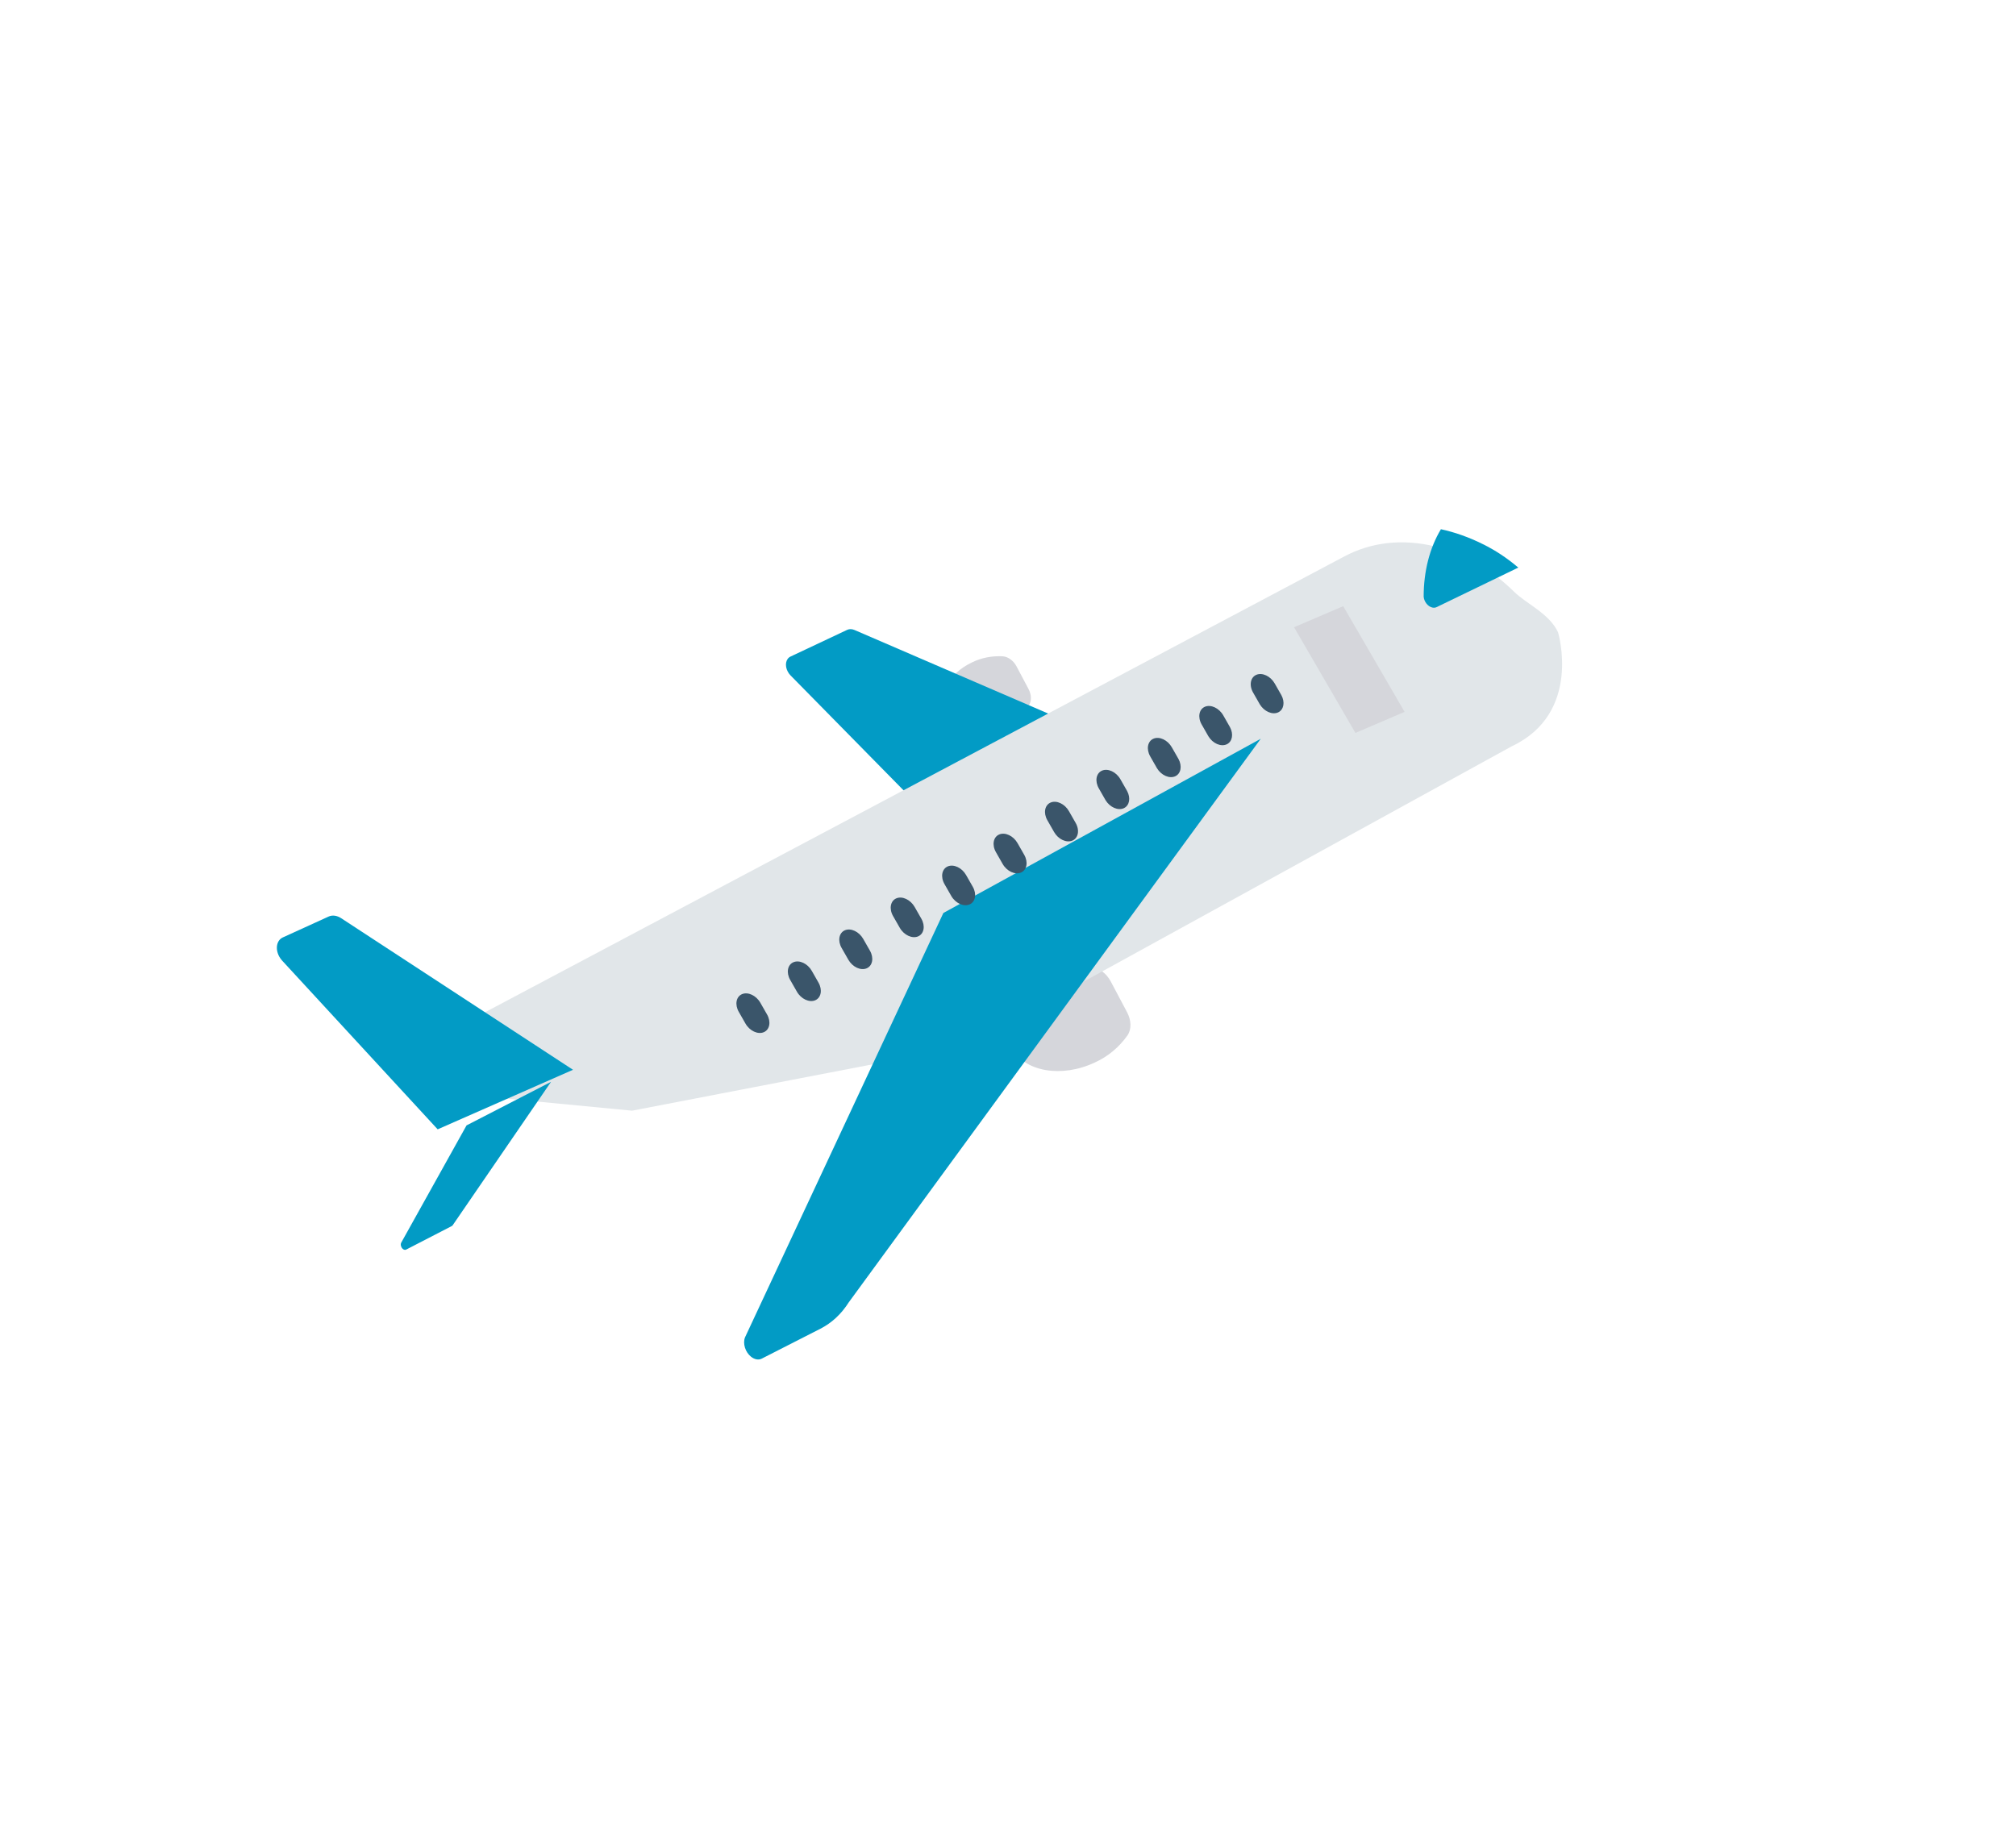 <svg width="175" height="159" viewBox="0 0 175 159" fill="none" xmlns="http://www.w3.org/2000/svg">
<path d="M94.766 83.987C93.436 83.919 92.177 84.169 91.066 84.72C88.166 86.096 86.707 88.895 87.808 90.972C88.909 93.049 92.152 93.616 95.052 92.24C96.182 91.727 97.147 90.922 97.886 89.874C98.226 89.362 98.209 88.588 97.843 87.898L96.413 85.2C96.049 84.51 95.402 84.034 94.766 83.987Z" fill="#D5D6DB"/>
<path d="M87.05 56.981C86.086 56.932 85.173 57.114 84.368 57.513C82.265 58.511 81.207 60.541 82.004 62.046C82.801 63.55 85.154 63.962 87.256 62.964C88.076 62.592 88.775 62.007 89.311 61.247C89.557 60.876 89.545 60.315 89.279 59.815L88.244 57.862C87.98 57.361 87.512 57.016 87.05 56.981Z" fill="#D5D6DB"/>
<path d="M74.177 54.698C73.953 54.601 73.726 54.597 73.54 54.685L68.619 57.005C68.207 57.198 68.101 57.782 68.382 58.31C68.446 58.431 68.528 58.543 68.622 58.639L83.101 73.365L99.509 65.629L74.177 54.698Z" fill="#029BC5"/>
<path d="M131.228 64.794L83.847 90.844L54.868 96.431L39.673 94.971L37.566 90.293L116.682 48.317C119.039 47.057 121.771 46.758 124.602 47.45C125.842 47.763 127.088 48.278 128.308 48.983C129.389 49.597 130.436 50.398 131.417 51.361C132.512 52.447 134.476 53.25 135.245 54.892C135.247 54.89 137.365 61.905 131.228 64.794V64.794Z" fill="#E1E6E9"/>
<path d="M81.89 79.266L64.669 116.117C64.461 116.646 64.696 117.396 65.195 117.793C65.5 118.036 65.85 118.099 66.123 117.959L71.221 115.359C72.201 114.858 73.035 114.083 73.669 113.082L109.441 64.14L81.89 79.266Z" fill="#029BC5"/>
<path d="M29.613 79.718C29.252 79.482 28.85 79.428 28.533 79.573L24.552 81.388C24.01 81.635 23.871 82.38 24.241 83.053C24.312 83.181 24.398 83.301 24.497 83.408L37.992 98.05L49.739 92.88L29.613 79.718Z" fill="#029BC5"/>
<path d="M40.499 97.708L34.831 107.884C34.747 108.029 34.795 108.264 34.937 108.408C35.039 108.512 35.168 108.543 35.264 108.488L39.219 106.446C39.25 106.43 39.277 106.406 39.298 106.375L47.832 93.928L40.499 97.708Z" fill="#029BC5"/>
<path d="M128.732 47.249C127.529 46.649 126.303 46.212 125.08 45.948C124.101 47.578 123.585 49.594 123.582 51.795C123.614 52.248 123.96 52.676 124.355 52.753C124.478 52.776 124.596 52.763 124.698 52.715L131.796 49.279C130.829 48.455 129.797 47.772 128.732 47.249Z" fill="#029BC5"/>
<path d="M112.332 54.458L116.598 52.628L121.926 61.805L117.659 63.634L112.332 54.458Z" fill="#D5D6DB"/>
<path d="M109.06 58.587C108.543 58.806 108.415 59.496 108.775 60.128L109.359 61.151C109.736 61.775 110.452 62.086 110.958 61.846C111.439 61.617 111.559 60.968 111.233 60.359L110.649 59.336C110.289 58.704 109.578 58.369 109.06 58.587V58.587Z" fill="#3A556A"/>
<path d="M104.596 61.36C104.078 61.579 103.95 62.268 104.311 62.9L104.895 63.924C105.272 64.548 105.988 64.859 106.493 64.619C106.974 64.39 107.095 63.74 106.769 63.132L106.185 62.108C105.825 61.477 105.113 61.142 104.596 61.36V61.36Z" fill="#3A556A"/>
<path d="M100.13 64.133C99.613 64.352 99.486 65.041 99.846 65.672L100.43 66.696C100.807 67.32 101.523 67.631 102.029 67.391C102.51 67.162 102.63 66.513 102.304 65.904L101.72 64.881C101.36 64.249 100.648 63.914 100.13 64.133V64.133Z" fill="#3A556A"/>
<path d="M95.666 66.905C95.149 67.125 95.022 67.814 95.382 68.445L95.966 69.469C96.343 70.093 97.059 70.404 97.564 70.164C98.046 69.935 98.166 69.285 97.84 68.677L97.256 67.653C96.895 67.021 96.183 66.687 95.666 66.905V66.905Z" fill="#3A556A"/>
<path d="M91.201 69.677C90.684 69.897 90.557 70.585 90.917 71.215L91.501 72.237C91.86 72.868 92.571 73.202 93.088 72.983C93.605 72.765 93.733 72.077 93.373 71.447L92.789 70.425C92.43 69.794 91.72 69.459 91.202 69.677C91.202 69.677 91.201 69.677 91.201 69.677Z" fill="#3A556A"/>
<path d="M86.737 72.45C86.22 72.669 86.093 73.357 86.453 73.987L87.036 75.01C87.396 75.64 88.107 75.974 88.624 75.756C89.141 75.538 89.268 74.85 88.909 74.219L88.325 73.197C87.966 72.567 87.255 72.232 86.738 72.449C86.737 72.45 86.737 72.45 86.737 72.45Z" fill="#3A556A"/>
<path d="M82.272 75.222C81.755 75.442 81.628 76.13 81.988 76.76L82.572 77.783C82.932 78.413 83.643 78.746 84.159 78.526C84.675 78.308 84.802 77.621 84.444 76.992L83.86 75.97C83.501 75.339 82.79 75.005 82.272 75.222Z" fill="#3A556A"/>
<path d="M77.807 77.995C77.29 78.214 77.163 78.902 77.523 79.533L78.107 80.555C78.467 81.185 79.178 81.518 79.695 81.299C80.21 81.08 80.338 80.394 79.979 79.765L79.396 78.742C79.036 78.112 78.325 77.777 77.807 77.995Z" fill="#3A556A"/>
<path d="M73.343 80.767C72.826 80.987 72.699 81.675 73.059 82.305L73.643 83.328C74.003 83.957 74.714 84.29 75.231 84.071C75.746 83.853 75.873 83.166 75.515 82.537L74.931 81.515C74.571 80.884 73.861 80.55 73.343 80.767Z" fill="#3A556A"/>
<path d="M68.877 83.541C68.36 83.759 68.233 84.447 68.593 85.077L68.593 85.078L69.177 86.101C69.537 86.731 70.248 87.064 70.765 86.845C71.28 86.626 71.408 85.94 71.049 85.31L70.466 84.288C70.106 83.657 69.395 83.323 68.877 83.541Z" fill="#3A556A"/>
<path d="M64.414 86.312C63.897 86.531 63.77 87.218 64.129 87.849L64.13 87.85L64.714 88.872C65.074 89.502 65.785 89.835 66.302 89.616C66.817 89.398 66.944 88.711 66.586 88.082L66.002 87.06C65.642 86.429 64.931 86.095 64.414 86.312Z" fill="#3A556A"/>
</svg>
